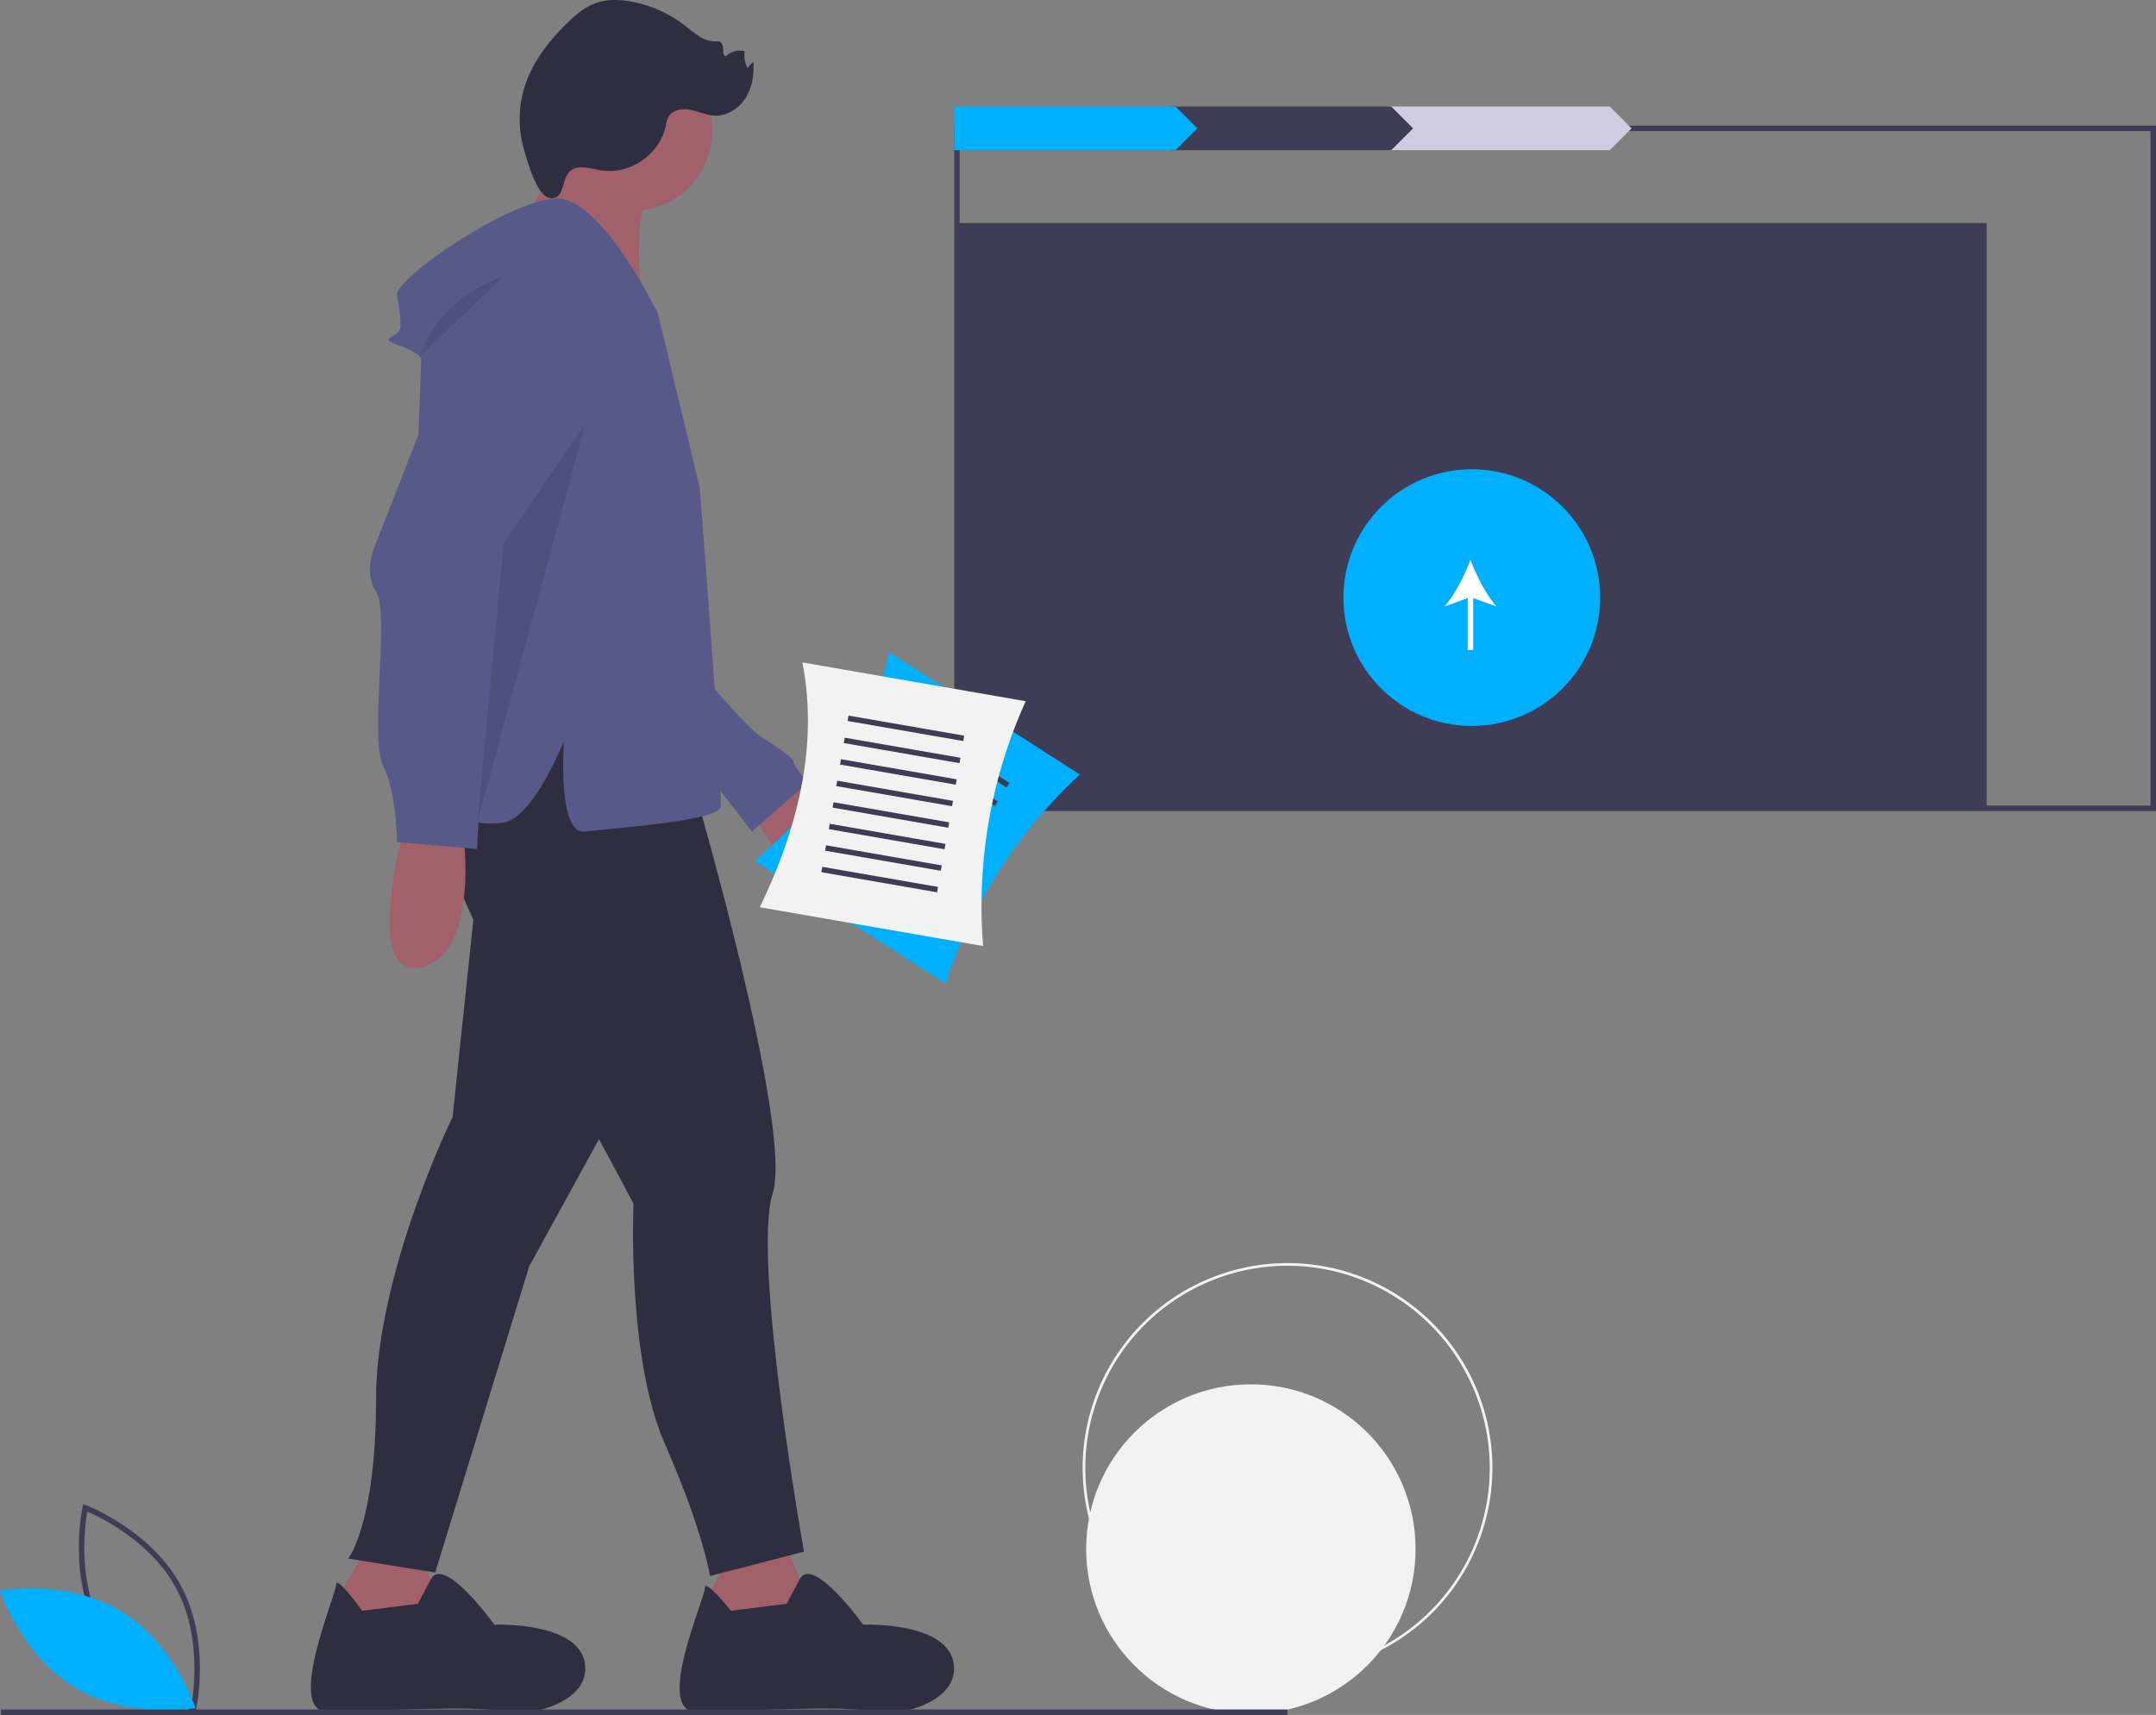 <!--https://undraw.co/search-->
<svg id="bad4af54-82ac-4562-8b44-2a290e5ac5cd" data-name="Layer 1" xmlns="http://www.w3.org/2000/svg" width="932"
     height="741.477" viewBox="0 0 932 741.477">
    <rect x="0" y="0" width="932" height="741.477" fill="#808080" stroke="none"/>
    <title>server_push</title>
    <circle cx="540.726" cy="669.727" r="71.204" fill="#f2f2f2"/>
    <path d="M690.577,802.505a88.571,88.571,0,1,1,88.571-88.571A88.671,88.671,0,0,1,690.577,802.505Zm0-175.984a87.413,87.413,0,1,0,87.413,87.413A87.512,87.512,0,0,0,690.577,626.521Z"
          transform="translate(-134 -79.262)" fill="#f2f2f2"/>
    <rect x="413.675" y="96.437" width="445.122" height="253.049" fill="#3f3d56"/>
    <path d="M1066,429.928H546.494V133.574H1066Zm-517.145-2.361h514.783V135.935H548.855Z"
          transform="translate(-134 -79.262)" fill="#3f3d56"/>
    <circle cx="636.236" cy="258.382" r="55.493" fill="#00b0ff"/>
    <path d="M780.876,341.488c-4.497-5.157-8.742-13.478-11.23-20.184-2.486,6.706-6.731,15.026-11.228,20.184l10.047-3.635v22.414h2.361V337.853Z"
          transform="translate(-134 -79.262)" fill="#fff"/>
    <polygon points="695.866 64.938 600.225 64.938 600.225 46.047 695.866 46.047 705.306 55.493 695.866 64.938"
             fill="#d0cde1"/>
    <polygon points="601.41 64.938 505.769 64.938 505.769 46.047 601.41 46.047 610.851 55.493 601.41 64.938"
             fill="#3f3d56"/>
    <polygon points="508.135 64.938 412.494 64.938 412.494 46.047 508.135 46.047 517.576 55.493 508.135 64.938"
             fill="#00b0ff"/>
    <path d="M218.494,819.545l-1.267-.475c-.278-.105-27.993-10.723-40.975-34.799-12.983-24.077-6.626-53.067-6.56-53.356l.299-1.32,1.267.475c.278.105,27.992,10.723,40.975,34.799,12.983,24.077,6.626,53.067,6.56,53.356ZM178.33,783.15c10.976,20.357,32.877,30.791,38.426,33.174,1.055-5.947,4.364-29.997-6.603-50.334-10.965-20.335-32.874-30.786-38.426-33.174C170.672,738.767,167.364,762.814,178.33,783.15Z"
          transform="translate(-134 -79.262)" fill="#3f3d56"/>
    <path d="M186.173,775.825c23.331,14.037,32.317,41.918,32.317,41.918s-28.842,5.123-52.173-8.914S134,766.911,134,766.911,162.842,761.789,186.173,775.825Z"
          transform="translate(-134 -79.262)" fill="#00b0ff"/>
    <path d="M474.035,414.752s40.606,21.055,25.567,40.606-40.606-22.559-40.606-25.567S474.035,414.752,474.035,414.752Z"
          transform="translate(-134 -79.262)" fill="#a0616a"/>
    <path d="M428.917,360.61s27.071,33.087,34.591,37.599,13.535,9.024,13.535,10.528,6.016,9.024,6.016,9.024l-24.063,21.055s-27.071-36.095-30.079-36.095S428.917,360.61,428.917,360.61Z"
          transform="translate(-134 -79.262)" fill="#575a89"/>
    <polygon points="159.562 667.861 141.515 697.94 168.586 709.971 194.153 702.451 179.113 664.853 159.562 667.861"
             fill="#a0616a"/>
    <path d="M344.696,419.263l-15.039,142.874S296.57,629.815,296.57,683.957s-12.032,69.181-12.032,69.181L322.137,759.154l40.606-132.347,67.677-123.323L410.869,380.161l-33.087-12.032Z"
          transform="translate(-134 -79.262)" fill="#2f2e41"/>
    <path d="M290.554,775.697s-11.28-15.791-11.28-11.28-21.807,54.894-3.76,54.894,66.173-3.008,75.197,0,39.102-3.008,36.095-21.055S347.704,781.713,347.704,781.713,325.95,751.39,320.283,762.04l-5.666,10.649Z"
          transform="translate(-134 -79.262)" fill="#2f2e41"/>
    <polygon points="318.98 667.861 300.933 697.94 328.003 709.971 353.57 702.451 338.531 664.853 318.98 667.861"
             fill="#a0616a"/>
    <path d="M449.972,775.697s-11.28-14.287-11.28-9.776-21.807,53.39-3.76,53.39,66.173-3.008,75.197,0,39.102-3.008,36.095-21.055-39.102-16.543-39.102-16.543S485.367,751.39,479.701,762.04L474.035,772.689Z"
          transform="translate(-134 -79.262)" fill="#2f2e41"/>
    <path d="M320.633,417.759s4.512,40.606,28.575,78.205,58.654,103.772,58.654,103.772-3.008,66.173,13.535,103.772,19.551,57.15,19.551,57.15l40.606-10.528s-22.559-126.331-13.535-154.906-34.591-177.465-34.591-177.465l-40.606-34.591-52.638-6.016Z"
          transform="translate(-134 -79.262)" fill="#2f2e41"/>
    <circle cx="273.311" cy="56.597" r="34.591" fill="#a0616a"/>
    <path d="M379.048,137.598,360.945,176.326l50.825,35.204s-5.983-41.927,5.288-52.544S379.048,137.598,379.048,137.598Z"
          transform="translate(-134 -79.262)" fill="#a0616a"/>
    <path d="M418.389,214.728s-24.063-49.63-43.614-49.63-70.685,34.591-69.181,42.11,1.504,9.024,1.504,13.535-10.528,4.512-1.504,7.52,10.528,6.016,10.528,6.016l-7.52,192.504s33.087,12.032,45.118,7.52,24.063-34.591,24.063-34.591-3.008,40.606,9.024,39.102,57.15-4.512,58.654-10.528-9.024-138.363-9.024-138.363Z"
          transform="translate(-134 -79.262)" fill="#575a89"/>
    <path d="M308.602,437.311s-18.047,66.173,7.52,60.158,18.047-58.654,18.047-58.654Z"
          transform="translate(-134 -79.262)" fill="#a0616a"/>
    <path d="M340.184,202.696,296.57,313.988s-6.016,12.032,0,21.055-3.008,63.166,3.008,75.197,6.016,33.087,6.016,33.087l34.591,3.008,7.52-132.347,39.102-84.221S383.799,195.176,340.184,202.696Z"
          transform="translate(-134 -79.262)" fill="#575a89"/>
    <path d="M351.464,198.936s-27.071,7.52-36.095,34.591Z" transform="translate(-134 -79.262)"
          opacity="0.1"/>
    <path d="M384.642,151.639c3.365-.201,6.651.937,9.994,1.38,11.957,1.587,24.396-7.089,27.036-18.858a14.47,14.47,0,0,1,1.383-4.505c1.84-3.005,6.031-3.577,9.486-2.886s6.73,2.308,10.248,2.492c5.433.285,10.648-3.059,13.543-7.665s3.715-10.273,3.324-15.699l-2.604,2.733a13.228,13.228,0,0,1-1.179-7.189,8.343,8.343,0,0,0-7.902,2.022c-2.296.244-.563-4.259-2.269-5.816-.714-.652-1.81-.529-2.777-.519-4.885.047-8.837-3.69-12.687-6.698a53.912,53.912,0,0,0-22.77-10.386c-5.516-1.076-11.383-1.249-16.614.805-4.296,1.687-7.893,4.76-11.22,7.959-8.191,7.876-15.443,17.13-18.851,27.969a47.084,47.084,0,0,0-.226,27.302c1.373,4.634,5.511,20.505,11.569,20.874C379.738,165.42,375.168,152.205,384.642,151.639Z"
          transform="translate(-134 -79.262)" fill="#2f2e41"/>
    <polygon points="253.1 183.008 217.679 234.958 206.351 355.629 253.1 183.008" opacity="0.1"/>
    <rect x="0.431" y="739.115" width="556.108" height="2.361" fill="#3f3d56"/>
    <path d="M542.768,504.558l-82.468-52.939c29.795-26.291,50.787-55.825,58.042-90.417l82.468,52.939A214.511,214.511,0,0,0,542.768,504.558Z"
          transform="translate(-134 -79.262)" fill="#00b0ff"/>
    <rect x="523.029" y="403.879" width="50.77" height="2.361"
          transform="translate(171.723 -311.33) rotate(32.698)" fill="#3f3d56"/>
    <rect x="517.926" y="411.827" width="50.77" height="2.361"
          transform="translate(175.208 -307.314) rotate(32.698)" fill="#3f3d56"/>
    <rect x="512.824" y="419.776" width="50.77" height="2.361"
          transform="translate(178.694 -303.298) rotate(32.698)" fill="#3f3d56"/>
    <rect x="507.721" y="427.725" width="50.77" height="2.361"
          transform="translate(182.179 -299.282) rotate(32.698)" fill="#3f3d56"/>
    <rect x="502.618" y="435.674" width="50.77" height="2.361"
          transform="translate(185.664 -295.266) rotate(32.698)" fill="#3f3d56"/>
    <rect x="497.516" y="443.622" width="50.77" height="2.361"
          transform="translate(189.15 -291.25) rotate(32.698)" fill="#3f3d56"/>
    <rect x="492.413" y="451.571" width="50.77" height="2.361"
          transform="translate(192.635 -287.234) rotate(32.698)" fill="#3f3d56"/>
    <rect x="487.311" y="459.52" width="50.77" height="2.361"
          transform="translate(196.121 -283.218) rotate(32.698)" fill="#3f3d56"/>
    <path d="M559,488.298l-96.549-16.788c17.258-35.794,25.144-71.159,18.406-105.855l96.549,16.788A214.511,214.511,0,0,0,559,488.298Z"
          transform="translate(-134 -79.262)" fill="#f2f2f2"/>
    <rect x="500.207" y="393.225" width="50.77" height="2.361"
          transform="matrix(0.985, 0.171, -0.171, 0.985, -58.666, -163.469)" fill="#3f3d56"/>
    <rect x="498.589" y="402.531" width="50.77" height="2.361"
          transform="translate(-57.096 -163.054) rotate(9.864)" fill="#3f3d56"/>
    <rect x="496.971" y="411.837" width="50.77" height="2.361"
          transform="translate(-55.526 -162.639) rotate(9.864)" fill="#3f3d56"/>
    <rect x="495.352" y="421.143" width="50.77" height="2.361"
          transform="translate(-53.956 -162.224) rotate(9.864)" fill="#3f3d56"/>
    <rect x="493.734" y="430.449" width="50.77" height="2.361"
          transform="translate(-52.385 -161.81) rotate(9.864)" fill="#3f3d56"/>
    <rect x="492.116" y="439.755" width="50.77" height="2.361"
          transform="translate(-50.815 -161.395) rotate(9.864)" fill="#3f3d56"/>
    <rect x="490.498" y="449.061" width="50.77" height="2.361"
          transform="translate(-49.245 -160.98) rotate(9.864)" fill="#3f3d56"/>
    <rect x="488.88" y="458.367" width="50.77" height="2.361"
          transform="translate(-47.675 -160.565) rotate(9.864)" fill="#3f3d56"/>
</svg>
